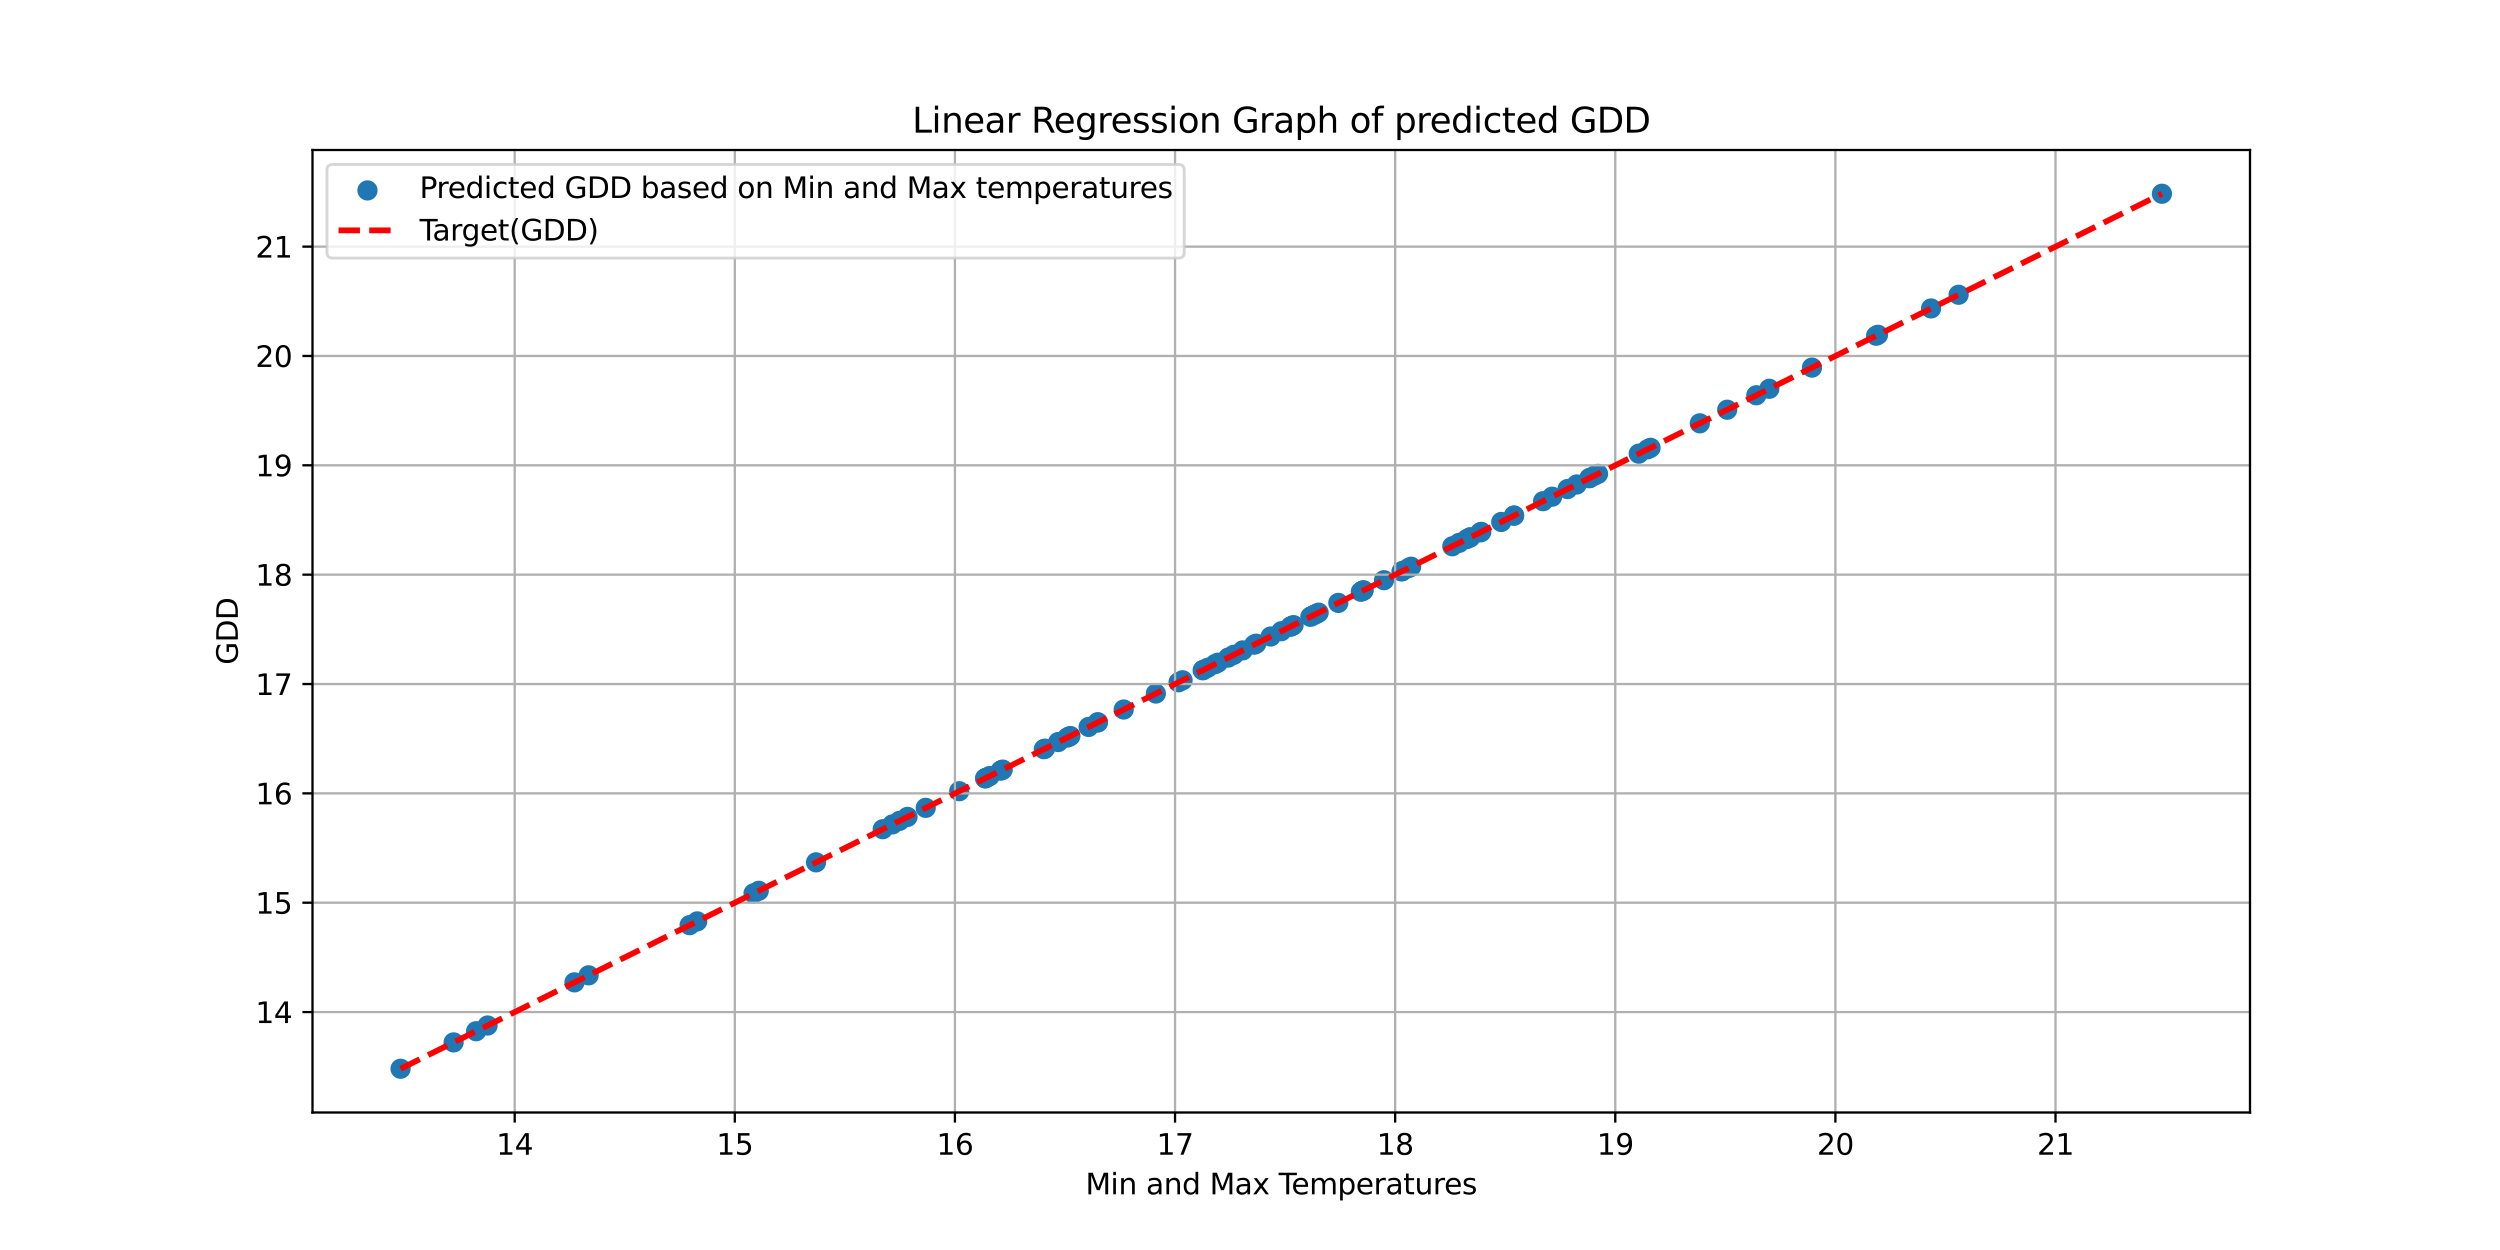 <?xml version="1.0" encoding="utf-8" standalone="no"?>
<!DOCTYPE svg PUBLIC "-//W3C//DTD SVG 1.1//EN"
  "http://www.w3.org/Graphics/SVG/1.1/DTD/svg11.dtd">
<svg xmlns:xlink="http://www.w3.org/1999/xlink" width="864pt" height="432pt" viewBox="0 0 864 432" xmlns="http://www.w3.org/2000/svg" version="1.1">
 <defs>
  <style type="text/css">*{stroke-linejoin: round; stroke-linecap: butt}</style>
 </defs>
 <g id="figure_1">
  <g id="patch_1">
   <path d="M 0 432 
L 864 432 
L 864 0 
L 0 0 
z
" style="fill: #ffffff"/>
  </g>
  <g id="axes_1">
   <g id="patch_2">
    <path d="M 108 384.48 
L 777.6 384.48 
L 777.6 51.84 
L 108 51.84 
z
" style="fill: #ffffff"/>
   </g>
   <g id="PathCollection_1">
    <defs>
     <path id="m4704cd277d" d="M 0 3 
C 0.796 3 1.559 2.684 2.121 2.121 
C 2.684 1.559 3 0.796 3 0 
C 3 -0.796 2.684 -1.559 2.121 -2.121 
C 1.559 -2.684 0.796 -3 0 -3 
C -0.796 -3 -1.559 -2.684 -2.121 -2.121 
C -2.684 -1.559 -3 -0.796 -3 0 
C -3 0.796 -2.684 1.559 -2.121 2.121 
C -1.559 2.684 -0.796 3 0 3 
z
" style="stroke: #1f77b4"/>
    </defs>
    <g clip-path="url(#p6d5e7e1c48)">
     <use xlink:href="#m4704cd277d" x="365.719" y="256.452" style="fill: #1f77b4; stroke: #1f77b4"/>
     <use xlink:href="#m4704cd277d" x="415.648" y="231.649" style="fill: #1f77b4; stroke: #1f77b4"/>
     <use xlink:href="#m4704cd277d" x="360.746" y="258.922" style="fill: #1f77b4; stroke: #1f77b4"/>
     <use xlink:href="#m4704cd277d" x="319.931" y="279.198" style="fill: #1f77b4; stroke: #1f77b4"/>
     <use xlink:href="#m4704cd277d" x="508.067" y="185.737" style="fill: #1f77b4; stroke: #1f77b4"/>
     <use xlink:href="#m4704cd277d" x="549.266" y="165.271" style="fill: #1f77b4; stroke: #1f77b4"/>
     <use xlink:href="#m4704cd277d" x="424.486" y="227.258" style="fill: #1f77b4; stroke: #1f77b4"/>
     <use xlink:href="#m4704cd277d" x="511.937" y="183.815" style="fill: #1f77b4; stroke: #1f77b4"/>
     <use xlink:href="#m4704cd277d" x="447.053" y="216.047" style="fill: #1f77b4; stroke: #1f77b4"/>
     <use xlink:href="#m4704cd277d" x="536.412" y="171.656" style="fill: #1f77b4; stroke: #1f77b4"/>
     <use xlink:href="#m4704cd277d" x="446.619" y="216.263" style="fill: #1f77b4; stroke: #1f77b4"/>
     <use xlink:href="#m4704cd277d" x="369.912" y="254.369" style="fill: #1f77b4; stroke: #1f77b4"/>
     <use xlink:href="#m4704cd277d" x="501.918" y="188.792" style="fill: #1f77b4; stroke: #1f77b4"/>
     <use xlink:href="#m4704cd277d" x="446.04" y="216.55" style="fill: #1f77b4; stroke: #1f77b4"/>
     <use xlink:href="#m4704cd277d" x="198.534" y="339.505" style="fill: #1f77b4; stroke: #1f77b4"/>
     <use xlink:href="#m4704cd277d" x="376.227" y="251.232" style="fill: #1f77b4; stroke: #1f77b4"/>
     <use xlink:href="#m4704cd277d" x="533.282" y="173.211" style="fill: #1f77b4; stroke: #1f77b4"/>
     <use xlink:href="#m4704cd277d" x="606.979" y="136.6" style="fill: #1f77b4; stroke: #1f77b4"/>
     <use xlink:href="#m4704cd277d" x="587.458" y="146.298" style="fill: #1f77b4; stroke: #1f77b4"/>
     <use xlink:href="#m4704cd277d" x="203.426" y="337.075" style="fill: #1f77b4; stroke: #1f77b4"/>
     <use xlink:href="#m4704cd277d" x="340.535" y="268.963" style="fill: #1f77b4; stroke: #1f77b4"/>
     <use xlink:href="#m4704cd277d" x="454.802" y="212.198" style="fill: #1f77b4; stroke: #1f77b4"/>
     <use xlink:href="#m4704cd277d" x="417.375" y="230.791" style="fill: #1f77b4; stroke: #1f77b4"/>
     <use xlink:href="#m4704cd277d" x="566.351" y="156.783" style="fill: #1f77b4; stroke: #1f77b4"/>
     <use xlink:href="#m4704cd277d" x="368.854" y="254.894" style="fill: #1f77b4; stroke: #1f77b4"/>
     <use xlink:href="#m4704cd277d" x="570.423" y="154.76" style="fill: #1f77b4; stroke: #1f77b4"/>
     <use xlink:href="#m4704cd277d" x="552.281" y="163.772" style="fill: #1f77b4; stroke: #1f77b4"/>
     <use xlink:href="#m4704cd277d" x="611.477" y="134.366" style="fill: #1f77b4; stroke: #1f77b4"/>
     <use xlink:href="#m4704cd277d" x="541.736" y="169.011" style="fill: #1f77b4; stroke: #1f77b4"/>
     <use xlink:href="#m4704cd277d" x="379.434" y="249.639" style="fill: #1f77b4; stroke: #1f77b4"/>
     <use xlink:href="#m4704cd277d" x="667.374" y="106.598" style="fill: #1f77b4; stroke: #1f77b4"/>
     <use xlink:href="#m4704cd277d" x="596.926" y="141.594" style="fill: #1f77b4; stroke: #1f77b4"/>
     <use xlink:href="#m4704cd277d" x="649.035" y="115.708" style="fill: #1f77b4; stroke: #1f77b4"/>
     <use xlink:href="#m4704cd277d" x="747.164" y="66.96" style="fill: #1f77b4; stroke: #1f77b4"/>
     <use xlink:href="#m4704cd277d" x="313.635" y="282.326" style="fill: #1f77b4; stroke: #1f77b4"/>
     <use xlink:href="#m4704cd277d" x="511.574" y="183.995" style="fill: #1f77b4; stroke: #1f77b4"/>
     <use xlink:href="#m4704cd277d" x="429.476" y="224.779" style="fill: #1f77b4; stroke: #1f77b4"/>
     <use xlink:href="#m4704cd277d" x="506.96" y="186.287" style="fill: #1f77b4; stroke: #1f77b4"/>
     <use xlink:href="#m4704cd277d" x="369.367" y="254.64" style="fill: #1f77b4; stroke: #1f77b4"/>
     <use xlink:href="#m4704cd277d" x="399.462" y="239.689" style="fill: #1f77b4; stroke: #1f77b4"/>
     <use xlink:href="#m4704cd277d" x="523.229" y="178.205" style="fill: #1f77b4; stroke: #1f77b4"/>
     <use xlink:href="#m4704cd277d" x="470.307" y="204.495" style="fill: #1f77b4; stroke: #1f77b4"/>
     <use xlink:href="#m4704cd277d" x="260.431" y="308.756" style="fill: #1f77b4; stroke: #1f77b4"/>
     <use xlink:href="#m4704cd277d" x="168.51" y="354.42" style="fill: #1f77b4; stroke: #1f77b4"/>
     <use xlink:href="#m4704cd277d" x="138.436" y="369.36" style="fill: #1f77b4; stroke: #1f77b4"/>
     <use xlink:href="#m4704cd277d" x="408.692" y="235.104" style="fill: #1f77b4; stroke: #1f77b4"/>
     <use xlink:href="#m4704cd277d" x="446.064" y="216.539" style="fill: #1f77b4; stroke: #1f77b4"/>
     <use xlink:href="#m4704cd277d" x="346.545" y="265.977" style="fill: #1f77b4; stroke: #1f77b4"/>
     <use xlink:href="#m4704cd277d" x="342.052" y="268.209" style="fill: #1f77b4; stroke: #1f77b4"/>
     <use xlink:href="#m4704cd277d" x="426.416" y="226.299" style="fill: #1f77b4; stroke: #1f77b4"/>
     <use xlink:href="#m4704cd277d" x="471.161" y="204.071" style="fill: #1f77b4; stroke: #1f77b4"/>
     <use xlink:href="#m4704cd277d" x="484.718" y="197.336" style="fill: #1f77b4; stroke: #1f77b4"/>
     <use xlink:href="#m4704cd277d" x="238.332" y="319.734" style="fill: #1f77b4; stroke: #1f77b4"/>
     <use xlink:href="#m4704cd277d" x="340.457" y="269.001" style="fill: #1f77b4; stroke: #1f77b4"/>
     <use xlink:href="#m4704cd277d" x="415.847" y="231.55" style="fill: #1f77b4; stroke: #1f77b4"/>
     <use xlink:href="#m4704cd277d" x="262.223" y="307.866" style="fill: #1f77b4; stroke: #1f77b4"/>
     <use xlink:href="#m4704cd277d" x="504.293" y="187.612" style="fill: #1f77b4; stroke: #1f77b4"/>
     <use xlink:href="#m4704cd277d" x="361.13" y="258.732" style="fill: #1f77b4; stroke: #1f77b4"/>
     <use xlink:href="#m4704cd277d" x="420.912" y="229.033" style="fill: #1f77b4; stroke: #1f77b4"/>
     <use xlink:href="#m4704cd277d" x="453.288" y="212.95" style="fill: #1f77b4; stroke: #1f77b4"/>
     <use xlink:href="#m4704cd277d" x="523.272" y="178.184" style="fill: #1f77b4; stroke: #1f77b4"/>
     <use xlink:href="#m4704cd277d" x="164.543" y="356.391" style="fill: #1f77b4; stroke: #1f77b4"/>
     <use xlink:href="#m4704cd277d" x="308.427" y="284.913" style="fill: #1f77b4; stroke: #1f77b4"/>
     <use xlink:href="#m4704cd277d" x="310.892" y="283.688" style="fill: #1f77b4; stroke: #1f77b4"/>
     <use xlink:href="#m4704cd277d" x="240.955" y="318.431" style="fill: #1f77b4; stroke: #1f77b4"/>
     <use xlink:href="#m4704cd277d" x="486.769" y="196.317" style="fill: #1f77b4; stroke: #1f77b4"/>
     <use xlink:href="#m4704cd277d" x="470.601" y="204.349" style="fill: #1f77b4; stroke: #1f77b4"/>
     <use xlink:href="#m4704cd277d" x="407.306" y="235.792" style="fill: #1f77b4; stroke: #1f77b4"/>
     <use xlink:href="#m4704cd277d" x="452.867" y="213.159" style="fill: #1f77b4; stroke: #1f77b4"/>
     <use xlink:href="#m4704cd277d" x="478.315" y="200.517" style="fill: #1f77b4; stroke: #1f77b4"/>
     <use xlink:href="#m4704cd277d" x="305.069" y="286.581" style="fill: #1f77b4; stroke: #1f77b4"/>
     <use xlink:href="#m4704cd277d" x="569.363" y="155.287" style="fill: #1f77b4; stroke: #1f77b4"/>
     <use xlink:href="#m4704cd277d" x="508.071" y="185.735" style="fill: #1f77b4; stroke: #1f77b4"/>
     <use xlink:href="#m4704cd277d" x="379.38" y="249.666" style="fill: #1f77b4; stroke: #1f77b4"/>
     <use xlink:href="#m4704cd277d" x="331.51" y="273.446" style="fill: #1f77b4; stroke: #1f77b4"/>
     <use xlink:href="#m4704cd277d" x="340.952" y="268.756" style="fill: #1f77b4; stroke: #1f77b4"/>
     <use xlink:href="#m4704cd277d" x="471.237" y="204.033" style="fill: #1f77b4; stroke: #1f77b4"/>
     <use xlink:href="#m4704cd277d" x="419.879" y="229.547" style="fill: #1f77b4; stroke: #1f77b4"/>
     <use xlink:href="#m4704cd277d" x="544.905" y="167.437" style="fill: #1f77b4; stroke: #1f77b4"/>
     <use xlink:href="#m4704cd277d" x="345.814" y="266.34" style="fill: #1f77b4; stroke: #1f77b4"/>
     <use xlink:href="#m4704cd277d" x="551.11" y="164.355" style="fill: #1f77b4; stroke: #1f77b4"/>
     <use xlink:href="#m4704cd277d" x="282.031" y="298.026" style="fill: #1f77b4; stroke: #1f77b4"/>
     <use xlink:href="#m4704cd277d" x="487.698" y="195.856" style="fill: #1f77b4; stroke: #1f77b4"/>
     <use xlink:href="#m4704cd277d" x="454.222" y="212.486" style="fill: #1f77b4; stroke: #1f77b4"/>
     <use xlink:href="#m4704cd277d" x="455.723" y="211.74" style="fill: #1f77b4; stroke: #1f77b4"/>
     <use xlink:href="#m4704cd277d" x="549.442" y="165.183" style="fill: #1f77b4; stroke: #1f77b4"/>
     <use xlink:href="#m4704cd277d" x="156.768" y="360.253" style="fill: #1f77b4; stroke: #1f77b4"/>
     <use xlink:href="#m4704cd277d" x="433.466" y="222.797" style="fill: #1f77b4; stroke: #1f77b4"/>
     <use xlink:href="#m4704cd277d" x="346.222" y="266.137" style="fill: #1f77b4; stroke: #1f77b4"/>
     <use xlink:href="#m4704cd277d" x="462.526" y="208.361" style="fill: #1f77b4; stroke: #1f77b4"/>
     <use xlink:href="#m4704cd277d" x="676.895" y="101.867" style="fill: #1f77b4; stroke: #1f77b4"/>
     <use xlink:href="#m4704cd277d" x="439.142" y="219.977" style="fill: #1f77b4; stroke: #1f77b4"/>
     <use xlink:href="#m4704cd277d" x="648.392" y="116.027" style="fill: #1f77b4; stroke: #1f77b4"/>
     <use xlink:href="#m4704cd277d" x="471.01" y="204.146" style="fill: #1f77b4; stroke: #1f77b4"/>
     <use xlink:href="#m4704cd277d" x="518.829" y="180.391" style="fill: #1f77b4; stroke: #1f77b4"/>
     <use xlink:href="#m4704cd277d" x="434.155" y="222.455" style="fill: #1f77b4; stroke: #1f77b4"/>
     <use xlink:href="#m4704cd277d" x="626.223" y="127.04" style="fill: #1f77b4; stroke: #1f77b4"/>
     <use xlink:href="#m4704cd277d" x="442.828" y="218.146" style="fill: #1f77b4; stroke: #1f77b4"/>
     <use xlink:href="#m4704cd277d" x="484.377" y="197.505" style="fill: #1f77b4; stroke: #1f77b4"/>
     <use xlink:href="#m4704cd277d" x="388.346" y="245.211" style="fill: #1f77b4; stroke: #1f77b4"/>
    </g>
   </g>
   <g id="matplotlib.axis_1">
    <g id="xtick_1">
     <g id="line2d_1">
      <path d="M 177.877 384.48 
L 177.877 51.84 
" clip-path="url(#p6d5e7e1c48)" style="fill: none; stroke: #b0b0b0; stroke-width: 0.8; stroke-linecap: square"/>
     </g>
     <g id="line2d_2">
      <defs>
       <path id="ma5f5c863a3" d="M 0 0 
L 0 3.5 
" style="stroke: #000000; stroke-width: 0.8"/>
      </defs>
      <g>
       <use xlink:href="#ma5f5c863a3" x="177.877" y="384.48" style="stroke: #000000; stroke-width: 0.8"/>
      </g>
     </g>
     <g id="text_1">
      <!-- 14 -->
      <g transform="translate(171.514 399.078) scale(0.1 -0.1)">
       <defs>
        <path id="DejaVuSans-31" d="M 794 531 
L 1825 531 
L 1825 4091 
L 703 3866 
L 703 4441 
L 1819 4666 
L 2450 4666 
L 2450 531 
L 3481 531 
L 3481 0 
L 794 0 
L 794 531 
z
" transform="scale(0.016)"/>
        <path id="DejaVuSans-34" d="M 2419 4116 
L 825 1625 
L 2419 1625 
L 2419 4116 
z
M 2253 4666 
L 3047 4666 
L 3047 1625 
L 3713 1625 
L 3713 1100 
L 3047 1100 
L 3047 0 
L 2419 0 
L 2419 1100 
L 313 1100 
L 313 1709 
L 2253 4666 
z
" transform="scale(0.016)"/>
       </defs>
       <use xlink:href="#DejaVuSans-31"/>
       <use xlink:href="#DejaVuSans-34" x="63.623"/>
      </g>
     </g>
    </g>
    <g id="xtick_2">
     <g id="line2d_3">
      <path d="M 253.949 384.48 
L 253.949 51.84 
" clip-path="url(#p6d5e7e1c48)" style="fill: none; stroke: #b0b0b0; stroke-width: 0.8; stroke-linecap: square"/>
     </g>
     <g id="line2d_4">
      <g>
       <use xlink:href="#ma5f5c863a3" x="253.949" y="384.48" style="stroke: #000000; stroke-width: 0.8"/>
      </g>
     </g>
     <g id="text_2">
      <!-- 15 -->
      <g transform="translate(247.587 399.078) scale(0.1 -0.1)">
       <defs>
        <path id="DejaVuSans-35" d="M 691 4666 
L 3169 4666 
L 3169 4134 
L 1269 4134 
L 1269 2991 
Q 1406 3038 1543 3061 
Q 1681 3084 1819 3084 
Q 2600 3084 3056 2656 
Q 3513 2228 3513 1497 
Q 3513 744 3044 326 
Q 2575 -91 1722 -91 
Q 1428 -91 1123 -41 
Q 819 9 494 109 
L 494 744 
Q 775 591 1075 516 
Q 1375 441 1709 441 
Q 2250 441 2565 725 
Q 2881 1009 2881 1497 
Q 2881 1984 2565 2268 
Q 2250 2553 1709 2553 
Q 1456 2553 1204 2497 
Q 953 2441 691 2322 
L 691 4666 
z
" transform="scale(0.016)"/>
       </defs>
       <use xlink:href="#DejaVuSans-31"/>
       <use xlink:href="#DejaVuSans-35" x="63.623"/>
      </g>
     </g>
    </g>
    <g id="xtick_3">
     <g id="line2d_5">
      <path d="M 330.022 384.48 
L 330.022 51.84 
" clip-path="url(#p6d5e7e1c48)" style="fill: none; stroke: #b0b0b0; stroke-width: 0.8; stroke-linecap: square"/>
     </g>
     <g id="line2d_6">
      <g>
       <use xlink:href="#ma5f5c863a3" x="330.022" y="384.48" style="stroke: #000000; stroke-width: 0.8"/>
      </g>
     </g>
     <g id="text_3">
      <!-- 16 -->
      <g transform="translate(323.659 399.078) scale(0.1 -0.1)">
       <defs>
        <path id="DejaVuSans-36" d="M 2113 2584 
Q 1688 2584 1439 2293 
Q 1191 2003 1191 1497 
Q 1191 994 1439 701 
Q 1688 409 2113 409 
Q 2538 409 2786 701 
Q 3034 994 3034 1497 
Q 3034 2003 2786 2293 
Q 2538 2584 2113 2584 
z
M 3366 4563 
L 3366 3988 
Q 3128 4100 2886 4159 
Q 2644 4219 2406 4219 
Q 1781 4219 1451 3797 
Q 1122 3375 1075 2522 
Q 1259 2794 1537 2939 
Q 1816 3084 2150 3084 
Q 2853 3084 3261 2657 
Q 3669 2231 3669 1497 
Q 3669 778 3244 343 
Q 2819 -91 2113 -91 
Q 1303 -91 875 529 
Q 447 1150 447 2328 
Q 447 3434 972 4092 
Q 1497 4750 2381 4750 
Q 2619 4750 2861 4703 
Q 3103 4656 3366 4563 
z
" transform="scale(0.016)"/>
       </defs>
       <use xlink:href="#DejaVuSans-31"/>
       <use xlink:href="#DejaVuSans-36" x="63.623"/>
      </g>
     </g>
    </g>
    <g id="xtick_4">
     <g id="line2d_7">
      <path d="M 406.094 384.48 
L 406.094 51.84 
" clip-path="url(#p6d5e7e1c48)" style="fill: none; stroke: #b0b0b0; stroke-width: 0.8; stroke-linecap: square"/>
     </g>
     <g id="line2d_8">
      <g>
       <use xlink:href="#ma5f5c863a3" x="406.094" y="384.48" style="stroke: #000000; stroke-width: 0.8"/>
      </g>
     </g>
     <g id="text_4">
      <!-- 17 -->
      <g transform="translate(399.731 399.078) scale(0.1 -0.1)">
       <defs>
        <path id="DejaVuSans-37" d="M 525 4666 
L 3525 4666 
L 3525 4397 
L 1831 0 
L 1172 0 
L 2766 4134 
L 525 4134 
L 525 4666 
z
" transform="scale(0.016)"/>
       </defs>
       <use xlink:href="#DejaVuSans-31"/>
       <use xlink:href="#DejaVuSans-37" x="63.623"/>
      </g>
     </g>
    </g>
    <g id="xtick_5">
     <g id="line2d_9">
      <path d="M 482.166 384.48 
L 482.166 51.84 
" clip-path="url(#p6d5e7e1c48)" style="fill: none; stroke: #b0b0b0; stroke-width: 0.8; stroke-linecap: square"/>
     </g>
     <g id="line2d_10">
      <g>
       <use xlink:href="#ma5f5c863a3" x="482.166" y="384.48" style="stroke: #000000; stroke-width: 0.8"/>
      </g>
     </g>
     <g id="text_5">
      <!-- 18 -->
      <g transform="translate(475.804 399.078) scale(0.1 -0.1)">
       <defs>
        <path id="DejaVuSans-38" d="M 2034 2216 
Q 1584 2216 1326 1975 
Q 1069 1734 1069 1313 
Q 1069 891 1326 650 
Q 1584 409 2034 409 
Q 2484 409 2743 651 
Q 3003 894 3003 1313 
Q 3003 1734 2745 1975 
Q 2488 2216 2034 2216 
z
M 1403 2484 
Q 997 2584 770 2862 
Q 544 3141 544 3541 
Q 544 4100 942 4425 
Q 1341 4750 2034 4750 
Q 2731 4750 3128 4425 
Q 3525 4100 3525 3541 
Q 3525 3141 3298 2862 
Q 3072 2584 2669 2484 
Q 3125 2378 3379 2068 
Q 3634 1759 3634 1313 
Q 3634 634 3220 271 
Q 2806 -91 2034 -91 
Q 1263 -91 848 271 
Q 434 634 434 1313 
Q 434 1759 690 2068 
Q 947 2378 1403 2484 
z
M 1172 3481 
Q 1172 3119 1398 2916 
Q 1625 2713 2034 2713 
Q 2441 2713 2670 2916 
Q 2900 3119 2900 3481 
Q 2900 3844 2670 4047 
Q 2441 4250 2034 4250 
Q 1625 4250 1398 4047 
Q 1172 3844 1172 3481 
z
" transform="scale(0.016)"/>
       </defs>
       <use xlink:href="#DejaVuSans-31"/>
       <use xlink:href="#DejaVuSans-38" x="63.623"/>
      </g>
     </g>
    </g>
    <g id="xtick_6">
     <g id="line2d_11">
      <path d="M 558.239 384.48 
L 558.239 51.84 
" clip-path="url(#p6d5e7e1c48)" style="fill: none; stroke: #b0b0b0; stroke-width: 0.8; stroke-linecap: square"/>
     </g>
     <g id="line2d_12">
      <g>
       <use xlink:href="#ma5f5c863a3" x="558.239" y="384.48" style="stroke: #000000; stroke-width: 0.8"/>
      </g>
     </g>
     <g id="text_6">
      <!-- 19 -->
      <g transform="translate(551.876 399.078) scale(0.1 -0.1)">
       <defs>
        <path id="DejaVuSans-39" d="M 703 97 
L 703 672 
Q 941 559 1184 500 
Q 1428 441 1663 441 
Q 2288 441 2617 861 
Q 2947 1281 2994 2138 
Q 2813 1869 2534 1725 
Q 2256 1581 1919 1581 
Q 1219 1581 811 2004 
Q 403 2428 403 3163 
Q 403 3881 828 4315 
Q 1253 4750 1959 4750 
Q 2769 4750 3195 4129 
Q 3622 3509 3622 2328 
Q 3622 1225 3098 567 
Q 2575 -91 1691 -91 
Q 1453 -91 1209 -44 
Q 966 3 703 97 
z
M 1959 2075 
Q 2384 2075 2632 2365 
Q 2881 2656 2881 3163 
Q 2881 3666 2632 3958 
Q 2384 4250 1959 4250 
Q 1534 4250 1286 3958 
Q 1038 3666 1038 3163 
Q 1038 2656 1286 2365 
Q 1534 2075 1959 2075 
z
" transform="scale(0.016)"/>
       </defs>
       <use xlink:href="#DejaVuSans-31"/>
       <use xlink:href="#DejaVuSans-39" x="63.623"/>
      </g>
     </g>
    </g>
    <g id="xtick_7">
     <g id="line2d_13">
      <path d="M 634.311 384.48 
L 634.311 51.84 
" clip-path="url(#p6d5e7e1c48)" style="fill: none; stroke: #b0b0b0; stroke-width: 0.8; stroke-linecap: square"/>
     </g>
     <g id="line2d_14">
      <g>
       <use xlink:href="#ma5f5c863a3" x="634.311" y="384.48" style="stroke: #000000; stroke-width: 0.8"/>
      </g>
     </g>
     <g id="text_7">
      <!-- 20 -->
      <g transform="translate(627.948 399.078) scale(0.1 -0.1)">
       <defs>
        <path id="DejaVuSans-32" d="M 1228 531 
L 3431 531 
L 3431 0 
L 469 0 
L 469 531 
Q 828 903 1448 1529 
Q 2069 2156 2228 2338 
Q 2531 2678 2651 2914 
Q 2772 3150 2772 3378 
Q 2772 3750 2511 3984 
Q 2250 4219 1831 4219 
Q 1534 4219 1204 4116 
Q 875 4013 500 3803 
L 500 4441 
Q 881 4594 1212 4672 
Q 1544 4750 1819 4750 
Q 2544 4750 2975 4387 
Q 3406 4025 3406 3419 
Q 3406 3131 3298 2873 
Q 3191 2616 2906 2266 
Q 2828 2175 2409 1742 
Q 1991 1309 1228 531 
z
" transform="scale(0.016)"/>
        <path id="DejaVuSans-30" d="M 2034 4250 
Q 1547 4250 1301 3770 
Q 1056 3291 1056 2328 
Q 1056 1369 1301 889 
Q 1547 409 2034 409 
Q 2525 409 2770 889 
Q 3016 1369 3016 2328 
Q 3016 3291 2770 3770 
Q 2525 4250 2034 4250 
z
M 2034 4750 
Q 2819 4750 3233 4129 
Q 3647 3509 3647 2328 
Q 3647 1150 3233 529 
Q 2819 -91 2034 -91 
Q 1250 -91 836 529 
Q 422 1150 422 2328 
Q 422 3509 836 4129 
Q 1250 4750 2034 4750 
z
" transform="scale(0.016)"/>
       </defs>
       <use xlink:href="#DejaVuSans-32"/>
       <use xlink:href="#DejaVuSans-30" x="63.623"/>
      </g>
     </g>
    </g>
    <g id="xtick_8">
     <g id="line2d_15">
      <path d="M 710.383 384.48 
L 710.383 51.84 
" clip-path="url(#p6d5e7e1c48)" style="fill: none; stroke: #b0b0b0; stroke-width: 0.8; stroke-linecap: square"/>
     </g>
     <g id="line2d_16">
      <g>
       <use xlink:href="#ma5f5c863a3" x="710.383" y="384.48" style="stroke: #000000; stroke-width: 0.8"/>
      </g>
     </g>
     <g id="text_8">
      <!-- 21 -->
      <g transform="translate(704.021 399.078) scale(0.1 -0.1)">
       <use xlink:href="#DejaVuSans-32"/>
       <use xlink:href="#DejaVuSans-31" x="63.623"/>
      </g>
     </g>
    </g>
    <g id="text_9">
     <!-- Min and Max Temperatures -->
     <g transform="translate(375.142 412.757) scale(0.1 -0.1)">
      <defs>
       <path id="DejaVuSans-4d" d="M 628 4666 
L 1569 4666 
L 2759 1491 
L 3956 4666 
L 4897 4666 
L 4897 0 
L 4281 0 
L 4281 4097 
L 3078 897 
L 2444 897 
L 1241 4097 
L 1241 0 
L 628 0 
L 628 4666 
z
" transform="scale(0.016)"/>
       <path id="DejaVuSans-69" d="M 603 3500 
L 1178 3500 
L 1178 0 
L 603 0 
L 603 3500 
z
M 603 4863 
L 1178 4863 
L 1178 4134 
L 603 4134 
L 603 4863 
z
" transform="scale(0.016)"/>
       <path id="DejaVuSans-6e" d="M 3513 2113 
L 3513 0 
L 2938 0 
L 2938 2094 
Q 2938 2591 2744 2837 
Q 2550 3084 2163 3084 
Q 1697 3084 1428 2787 
Q 1159 2491 1159 1978 
L 1159 0 
L 581 0 
L 581 3500 
L 1159 3500 
L 1159 2956 
Q 1366 3272 1645 3428 
Q 1925 3584 2291 3584 
Q 2894 3584 3203 3211 
Q 3513 2838 3513 2113 
z
" transform="scale(0.016)"/>
       <path id="DejaVuSans-20" transform="scale(0.016)"/>
       <path id="DejaVuSans-61" d="M 2194 1759 
Q 1497 1759 1228 1600 
Q 959 1441 959 1056 
Q 959 750 1161 570 
Q 1363 391 1709 391 
Q 2188 391 2477 730 
Q 2766 1069 2766 1631 
L 2766 1759 
L 2194 1759 
z
M 3341 1997 
L 3341 0 
L 2766 0 
L 2766 531 
Q 2569 213 2275 61 
Q 1981 -91 1556 -91 
Q 1019 -91 701 211 
Q 384 513 384 1019 
Q 384 1609 779 1909 
Q 1175 2209 1959 2209 
L 2766 2209 
L 2766 2266 
Q 2766 2663 2505 2880 
Q 2244 3097 1772 3097 
Q 1472 3097 1187 3025 
Q 903 2953 641 2809 
L 641 3341 
Q 956 3463 1253 3523 
Q 1550 3584 1831 3584 
Q 2591 3584 2966 3190 
Q 3341 2797 3341 1997 
z
" transform="scale(0.016)"/>
       <path id="DejaVuSans-64" d="M 2906 2969 
L 2906 4863 
L 3481 4863 
L 3481 0 
L 2906 0 
L 2906 525 
Q 2725 213 2448 61 
Q 2172 -91 1784 -91 
Q 1150 -91 751 415 
Q 353 922 353 1747 
Q 353 2572 751 3078 
Q 1150 3584 1784 3584 
Q 2172 3584 2448 3432 
Q 2725 3281 2906 2969 
z
M 947 1747 
Q 947 1113 1208 752 
Q 1469 391 1925 391 
Q 2381 391 2643 752 
Q 2906 1113 2906 1747 
Q 2906 2381 2643 2742 
Q 2381 3103 1925 3103 
Q 1469 3103 1208 2742 
Q 947 2381 947 1747 
z
" transform="scale(0.016)"/>
       <path id="DejaVuSans-78" d="M 3513 3500 
L 2247 1797 
L 3578 0 
L 2900 0 
L 1881 1375 
L 863 0 
L 184 0 
L 1544 1831 
L 300 3500 
L 978 3500 
L 1906 2253 
L 2834 3500 
L 3513 3500 
z
" transform="scale(0.016)"/>
       <path id="DejaVuSans-54" d="M -19 4666 
L 3928 4666 
L 3928 4134 
L 2272 4134 
L 2272 0 
L 1638 0 
L 1638 4134 
L -19 4134 
L -19 4666 
z
" transform="scale(0.016)"/>
       <path id="DejaVuSans-65" d="M 3597 1894 
L 3597 1613 
L 953 1613 
Q 991 1019 1311 708 
Q 1631 397 2203 397 
Q 2534 397 2845 478 
Q 3156 559 3463 722 
L 3463 178 
Q 3153 47 2828 -22 
Q 2503 -91 2169 -91 
Q 1331 -91 842 396 
Q 353 884 353 1716 
Q 353 2575 817 3079 
Q 1281 3584 2069 3584 
Q 2775 3584 3186 3129 
Q 3597 2675 3597 1894 
z
M 3022 2063 
Q 3016 2534 2758 2815 
Q 2500 3097 2075 3097 
Q 1594 3097 1305 2825 
Q 1016 2553 972 2059 
L 3022 2063 
z
" transform="scale(0.016)"/>
       <path id="DejaVuSans-6d" d="M 3328 2828 
Q 3544 3216 3844 3400 
Q 4144 3584 4550 3584 
Q 5097 3584 5394 3201 
Q 5691 2819 5691 2113 
L 5691 0 
L 5113 0 
L 5113 2094 
Q 5113 2597 4934 2840 
Q 4756 3084 4391 3084 
Q 3944 3084 3684 2787 
Q 3425 2491 3425 1978 
L 3425 0 
L 2847 0 
L 2847 2094 
Q 2847 2600 2669 2842 
Q 2491 3084 2119 3084 
Q 1678 3084 1418 2786 
Q 1159 2488 1159 1978 
L 1159 0 
L 581 0 
L 581 3500 
L 1159 3500 
L 1159 2956 
Q 1356 3278 1631 3431 
Q 1906 3584 2284 3584 
Q 2666 3584 2933 3390 
Q 3200 3197 3328 2828 
z
" transform="scale(0.016)"/>
       <path id="DejaVuSans-70" d="M 1159 525 
L 1159 -1331 
L 581 -1331 
L 581 3500 
L 1159 3500 
L 1159 2969 
Q 1341 3281 1617 3432 
Q 1894 3584 2278 3584 
Q 2916 3584 3314 3078 
Q 3713 2572 3713 1747 
Q 3713 922 3314 415 
Q 2916 -91 2278 -91 
Q 1894 -91 1617 61 
Q 1341 213 1159 525 
z
M 3116 1747 
Q 3116 2381 2855 2742 
Q 2594 3103 2138 3103 
Q 1681 3103 1420 2742 
Q 1159 2381 1159 1747 
Q 1159 1113 1420 752 
Q 1681 391 2138 391 
Q 2594 391 2855 752 
Q 3116 1113 3116 1747 
z
" transform="scale(0.016)"/>
       <path id="DejaVuSans-72" d="M 2631 2963 
Q 2534 3019 2420 3045 
Q 2306 3072 2169 3072 
Q 1681 3072 1420 2755 
Q 1159 2438 1159 1844 
L 1159 0 
L 581 0 
L 581 3500 
L 1159 3500 
L 1159 2956 
Q 1341 3275 1631 3429 
Q 1922 3584 2338 3584 
Q 2397 3584 2469 3576 
Q 2541 3569 2628 3553 
L 2631 2963 
z
" transform="scale(0.016)"/>
       <path id="DejaVuSans-74" d="M 1172 4494 
L 1172 3500 
L 2356 3500 
L 2356 3053 
L 1172 3053 
L 1172 1153 
Q 1172 725 1289 603 
Q 1406 481 1766 481 
L 2356 481 
L 2356 0 
L 1766 0 
Q 1100 0 847 248 
Q 594 497 594 1153 
L 594 3053 
L 172 3053 
L 172 3500 
L 594 3500 
L 594 4494 
L 1172 4494 
z
" transform="scale(0.016)"/>
       <path id="DejaVuSans-75" d="M 544 1381 
L 544 3500 
L 1119 3500 
L 1119 1403 
Q 1119 906 1312 657 
Q 1506 409 1894 409 
Q 2359 409 2629 706 
Q 2900 1003 2900 1516 
L 2900 3500 
L 3475 3500 
L 3475 0 
L 2900 0 
L 2900 538 
Q 2691 219 2414 64 
Q 2138 -91 1772 -91 
Q 1169 -91 856 284 
Q 544 659 544 1381 
z
M 1991 3584 
L 1991 3584 
z
" transform="scale(0.016)"/>
       <path id="DejaVuSans-73" d="M 2834 3397 
L 2834 2853 
Q 2591 2978 2328 3040 
Q 2066 3103 1784 3103 
Q 1356 3103 1142 2972 
Q 928 2841 928 2578 
Q 928 2378 1081 2264 
Q 1234 2150 1697 2047 
L 1894 2003 
Q 2506 1872 2764 1633 
Q 3022 1394 3022 966 
Q 3022 478 2636 193 
Q 2250 -91 1575 -91 
Q 1294 -91 989 -36 
Q 684 19 347 128 
L 347 722 
Q 666 556 975 473 
Q 1284 391 1588 391 
Q 1994 391 2212 530 
Q 2431 669 2431 922 
Q 2431 1156 2273 1281 
Q 2116 1406 1581 1522 
L 1381 1569 
Q 847 1681 609 1914 
Q 372 2147 372 2553 
Q 372 3047 722 3315 
Q 1072 3584 1716 3584 
Q 2034 3584 2315 3537 
Q 2597 3491 2834 3397 
z
" transform="scale(0.016)"/>
      </defs>
      <use xlink:href="#DejaVuSans-4d"/>
      <use xlink:href="#DejaVuSans-69" x="86.279"/>
      <use xlink:href="#DejaVuSans-6e" x="114.062"/>
      <use xlink:href="#DejaVuSans-20" x="177.441"/>
      <use xlink:href="#DejaVuSans-61" x="209.229"/>
      <use xlink:href="#DejaVuSans-6e" x="270.508"/>
      <use xlink:href="#DejaVuSans-64" x="333.887"/>
      <use xlink:href="#DejaVuSans-20" x="397.363"/>
      <use xlink:href="#DejaVuSans-4d" x="429.15"/>
      <use xlink:href="#DejaVuSans-61" x="515.43"/>
      <use xlink:href="#DejaVuSans-78" x="576.709"/>
      <use xlink:href="#DejaVuSans-20" x="635.889"/>
      <use xlink:href="#DejaVuSans-54" x="667.676"/>
      <use xlink:href="#DejaVuSans-65" x="711.76"/>
      <use xlink:href="#DejaVuSans-6d" x="773.283"/>
      <use xlink:href="#DejaVuSans-70" x="870.695"/>
      <use xlink:href="#DejaVuSans-65" x="934.172"/>
      <use xlink:href="#DejaVuSans-72" x="995.695"/>
      <use xlink:href="#DejaVuSans-61" x="1036.809"/>
      <use xlink:href="#DejaVuSans-74" x="1098.088"/>
      <use xlink:href="#DejaVuSans-75" x="1137.297"/>
      <use xlink:href="#DejaVuSans-72" x="1200.676"/>
      <use xlink:href="#DejaVuSans-65" x="1239.539"/>
      <use xlink:href="#DejaVuSans-73" x="1301.062"/>
     </g>
    </g>
   </g>
   <g id="matplotlib.axis_2">
    <g id="ytick_1">
     <g id="line2d_17">
      <path d="M 108 349.767 
L 777.6 349.767 
" clip-path="url(#p6d5e7e1c48)" style="fill: none; stroke: #b0b0b0; stroke-width: 0.8; stroke-linecap: square"/>
     </g>
     <g id="line2d_18">
      <defs>
       <path id="m985a148d3b" d="M 0 0 
L -3.5 0 
" style="stroke: #000000; stroke-width: 0.8"/>
      </defs>
      <g>
       <use xlink:href="#m985a148d3b" x="108" y="349.767" style="stroke: #000000; stroke-width: 0.8"/>
      </g>
     </g>
     <g id="text_10">
      <!-- 14 -->
      <g transform="translate(88.275 353.566) scale(0.1 -0.1)">
       <use xlink:href="#DejaVuSans-31"/>
       <use xlink:href="#DejaVuSans-34" x="63.623"/>
      </g>
     </g>
    </g>
    <g id="ytick_2">
     <g id="line2d_19">
      <path d="M 108 311.976 
L 777.6 311.976 
" clip-path="url(#p6d5e7e1c48)" style="fill: none; stroke: #b0b0b0; stroke-width: 0.8; stroke-linecap: square"/>
     </g>
     <g id="line2d_20">
      <g>
       <use xlink:href="#m985a148d3b" x="108" y="311.976" style="stroke: #000000; stroke-width: 0.8"/>
      </g>
     </g>
     <g id="text_11">
      <!-- 15 -->
      <g transform="translate(88.275 315.775) scale(0.1 -0.1)">
       <use xlink:href="#DejaVuSans-31"/>
       <use xlink:href="#DejaVuSans-35" x="63.623"/>
      </g>
     </g>
    </g>
    <g id="ytick_3">
     <g id="line2d_21">
      <path d="M 108 274.185 
L 777.6 274.185 
" clip-path="url(#p6d5e7e1c48)" style="fill: none; stroke: #b0b0b0; stroke-width: 0.8; stroke-linecap: square"/>
     </g>
     <g id="line2d_22">
      <g>
       <use xlink:href="#m985a148d3b" x="108" y="274.185" style="stroke: #000000; stroke-width: 0.8"/>
      </g>
     </g>
     <g id="text_12">
      <!-- 16 -->
      <g transform="translate(88.275 277.985) scale(0.1 -0.1)">
       <use xlink:href="#DejaVuSans-31"/>
       <use xlink:href="#DejaVuSans-36" x="63.623"/>
      </g>
     </g>
    </g>
    <g id="ytick_4">
     <g id="line2d_23">
      <path d="M 108 236.395 
L 777.6 236.395 
" clip-path="url(#p6d5e7e1c48)" style="fill: none; stroke: #b0b0b0; stroke-width: 0.8; stroke-linecap: square"/>
     </g>
     <g id="line2d_24">
      <g>
       <use xlink:href="#m985a148d3b" x="108" y="236.395" style="stroke: #000000; stroke-width: 0.8"/>
      </g>
     </g>
     <g id="text_13">
      <!-- 17 -->
      <g transform="translate(88.275 240.194) scale(0.1 -0.1)">
       <use xlink:href="#DejaVuSans-31"/>
       <use xlink:href="#DejaVuSans-37" x="63.623"/>
      </g>
     </g>
    </g>
    <g id="ytick_5">
     <g id="line2d_25">
      <path d="M 108 198.604 
L 777.6 198.604 
" clip-path="url(#p6d5e7e1c48)" style="fill: none; stroke: #b0b0b0; stroke-width: 0.8; stroke-linecap: square"/>
     </g>
     <g id="line2d_26">
      <g>
       <use xlink:href="#m985a148d3b" x="108" y="198.604" style="stroke: #000000; stroke-width: 0.8"/>
      </g>
     </g>
     <g id="text_14">
      <!-- 18 -->
      <g transform="translate(88.275 202.403) scale(0.1 -0.1)">
       <use xlink:href="#DejaVuSans-31"/>
       <use xlink:href="#DejaVuSans-38" x="63.623"/>
      </g>
     </g>
    </g>
    <g id="ytick_6">
     <g id="line2d_27">
      <path d="M 108 160.813 
L 777.6 160.813 
" clip-path="url(#p6d5e7e1c48)" style="fill: none; stroke: #b0b0b0; stroke-width: 0.8; stroke-linecap: square"/>
     </g>
     <g id="line2d_28">
      <g>
       <use xlink:href="#m985a148d3b" x="108" y="160.813" style="stroke: #000000; stroke-width: 0.8"/>
      </g>
     </g>
     <g id="text_15">
      <!-- 19 -->
      <g transform="translate(88.275 164.612) scale(0.1 -0.1)">
       <use xlink:href="#DejaVuSans-31"/>
       <use xlink:href="#DejaVuSans-39" x="63.623"/>
      </g>
     </g>
    </g>
    <g id="ytick_7">
     <g id="line2d_29">
      <path d="M 108 123.022 
L 777.6 123.022 
" clip-path="url(#p6d5e7e1c48)" style="fill: none; stroke: #b0b0b0; stroke-width: 0.8; stroke-linecap: square"/>
     </g>
     <g id="line2d_30">
      <g>
       <use xlink:href="#m985a148d3b" x="108" y="123.022" style="stroke: #000000; stroke-width: 0.8"/>
      </g>
     </g>
     <g id="text_16">
      <!-- 20 -->
      <g transform="translate(88.275 126.822) scale(0.1 -0.1)">
       <use xlink:href="#DejaVuSans-32"/>
       <use xlink:href="#DejaVuSans-30" x="63.623"/>
      </g>
     </g>
    </g>
    <g id="ytick_8">
     <g id="line2d_31">
      <path d="M 108 85.232 
L 777.6 85.232 
" clip-path="url(#p6d5e7e1c48)" style="fill: none; stroke: #b0b0b0; stroke-width: 0.8; stroke-linecap: square"/>
     </g>
     <g id="line2d_32">
      <g>
       <use xlink:href="#m985a148d3b" x="108" y="85.232" style="stroke: #000000; stroke-width: 0.8"/>
      </g>
     </g>
     <g id="text_17">
      <!-- 21 -->
      <g transform="translate(88.275 89.031) scale(0.1 -0.1)">
       <use xlink:href="#DejaVuSans-32"/>
       <use xlink:href="#DejaVuSans-31" x="63.623"/>
      </g>
     </g>
    </g>
    <g id="text_18">
     <!-- GDD -->
     <g transform="translate(82.195 229.734) rotate(-90) scale(0.1 -0.1)">
      <defs>
       <path id="DejaVuSans-47" d="M 3809 666 
L 3809 1919 
L 2778 1919 
L 2778 2438 
L 4434 2438 
L 4434 434 
Q 4069 175 3628 42 
Q 3188 -91 2688 -91 
Q 1594 -91 976 548 
Q 359 1188 359 2328 
Q 359 3472 976 4111 
Q 1594 4750 2688 4750 
Q 3144 4750 3555 4637 
Q 3966 4525 4313 4306 
L 4313 3634 
Q 3963 3931 3569 4081 
Q 3175 4231 2741 4231 
Q 1884 4231 1454 3753 
Q 1025 3275 1025 2328 
Q 1025 1384 1454 906 
Q 1884 428 2741 428 
Q 3075 428 3337 486 
Q 3600 544 3809 666 
z
" transform="scale(0.016)"/>
       <path id="DejaVuSans-44" d="M 1259 4147 
L 1259 519 
L 2022 519 
Q 2988 519 3436 956 
Q 3884 1394 3884 2338 
Q 3884 3275 3436 3711 
Q 2988 4147 2022 4147 
L 1259 4147 
z
M 628 4666 
L 1925 4666 
Q 3281 4666 3915 4102 
Q 4550 3538 4550 2338 
Q 4550 1131 3912 565 
Q 3275 0 1925 0 
L 628 0 
L 628 4666 
z
" transform="scale(0.016)"/>
      </defs>
      <use xlink:href="#DejaVuSans-47"/>
      <use xlink:href="#DejaVuSans-44" x="77.49"/>
      <use xlink:href="#DejaVuSans-44" x="154.492"/>
     </g>
    </g>
   </g>
   <g id="line2d_33">
    <path d="M 138.436 369.36 
L 747.164 66.96 
" clip-path="url(#p6d5e7e1c48)" style="fill: none; stroke-dasharray: 7.4,3.2; stroke-dashoffset: 0; stroke: #ff0000; stroke-width: 2"/>
   </g>
   <g id="patch_3">
    <path d="M 108 384.48 
L 108 51.84 
" style="fill: none; stroke: #000000; stroke-width: 0.8; stroke-linejoin: miter; stroke-linecap: square"/>
   </g>
   <g id="patch_4">
    <path d="M 777.6 384.48 
L 777.6 51.84 
" style="fill: none; stroke: #000000; stroke-width: 0.8; stroke-linejoin: miter; stroke-linecap: square"/>
   </g>
   <g id="patch_5">
    <path d="M 108 384.48 
L 777.6 384.48 
" style="fill: none; stroke: #000000; stroke-width: 0.8; stroke-linejoin: miter; stroke-linecap: square"/>
   </g>
   <g id="patch_6">
    <path d="M 108 51.84 
L 777.6 51.84 
" style="fill: none; stroke: #000000; stroke-width: 0.8; stroke-linejoin: miter; stroke-linecap: square"/>
   </g>
   <g id="text_19">
    <!-- Linear Regression Graph of predicted GDD -->
    <g transform="translate(315.265 45.84) scale(0.12 -0.12)">
     <defs>
      <path id="DejaVuSans-4c" d="M 628 4666 
L 1259 4666 
L 1259 531 
L 3531 531 
L 3531 0 
L 628 0 
L 628 4666 
z
" transform="scale(0.016)"/>
      <path id="DejaVuSans-52" d="M 2841 2188 
Q 3044 2119 3236 1894 
Q 3428 1669 3622 1275 
L 4263 0 
L 3584 0 
L 2988 1197 
Q 2756 1666 2539 1819 
Q 2322 1972 1947 1972 
L 1259 1972 
L 1259 0 
L 628 0 
L 628 4666 
L 2053 4666 
Q 2853 4666 3247 4331 
Q 3641 3997 3641 3322 
Q 3641 2881 3436 2590 
Q 3231 2300 2841 2188 
z
M 1259 4147 
L 1259 2491 
L 2053 2491 
Q 2509 2491 2742 2702 
Q 2975 2913 2975 3322 
Q 2975 3731 2742 3939 
Q 2509 4147 2053 4147 
L 1259 4147 
z
" transform="scale(0.016)"/>
      <path id="DejaVuSans-67" d="M 2906 1791 
Q 2906 2416 2648 2759 
Q 2391 3103 1925 3103 
Q 1463 3103 1205 2759 
Q 947 2416 947 1791 
Q 947 1169 1205 825 
Q 1463 481 1925 481 
Q 2391 481 2648 825 
Q 2906 1169 2906 1791 
z
M 3481 434 
Q 3481 -459 3084 -895 
Q 2688 -1331 1869 -1331 
Q 1566 -1331 1297 -1286 
Q 1028 -1241 775 -1147 
L 775 -588 
Q 1028 -725 1275 -790 
Q 1522 -856 1778 -856 
Q 2344 -856 2625 -561 
Q 2906 -266 2906 331 
L 2906 616 
Q 2728 306 2450 153 
Q 2172 0 1784 0 
Q 1141 0 747 490 
Q 353 981 353 1791 
Q 353 2603 747 3093 
Q 1141 3584 1784 3584 
Q 2172 3584 2450 3431 
Q 2728 3278 2906 2969 
L 2906 3500 
L 3481 3500 
L 3481 434 
z
" transform="scale(0.016)"/>
      <path id="DejaVuSans-6f" d="M 1959 3097 
Q 1497 3097 1228 2736 
Q 959 2375 959 1747 
Q 959 1119 1226 758 
Q 1494 397 1959 397 
Q 2419 397 2687 759 
Q 2956 1122 2956 1747 
Q 2956 2369 2687 2733 
Q 2419 3097 1959 3097 
z
M 1959 3584 
Q 2709 3584 3137 3096 
Q 3566 2609 3566 1747 
Q 3566 888 3137 398 
Q 2709 -91 1959 -91 
Q 1206 -91 779 398 
Q 353 888 353 1747 
Q 353 2609 779 3096 
Q 1206 3584 1959 3584 
z
" transform="scale(0.016)"/>
      <path id="DejaVuSans-68" d="M 3513 2113 
L 3513 0 
L 2938 0 
L 2938 2094 
Q 2938 2591 2744 2837 
Q 2550 3084 2163 3084 
Q 1697 3084 1428 2787 
Q 1159 2491 1159 1978 
L 1159 0 
L 581 0 
L 581 4863 
L 1159 4863 
L 1159 2956 
Q 1366 3272 1645 3428 
Q 1925 3584 2291 3584 
Q 2894 3584 3203 3211 
Q 3513 2838 3513 2113 
z
" transform="scale(0.016)"/>
      <path id="DejaVuSans-66" d="M 2375 4863 
L 2375 4384 
L 1825 4384 
Q 1516 4384 1395 4259 
Q 1275 4134 1275 3809 
L 1275 3500 
L 2222 3500 
L 2222 3053 
L 1275 3053 
L 1275 0 
L 697 0 
L 697 3053 
L 147 3053 
L 147 3500 
L 697 3500 
L 697 3744 
Q 697 4328 969 4595 
Q 1241 4863 1831 4863 
L 2375 4863 
z
" transform="scale(0.016)"/>
      <path id="DejaVuSans-63" d="M 3122 3366 
L 3122 2828 
Q 2878 2963 2633 3030 
Q 2388 3097 2138 3097 
Q 1578 3097 1268 2742 
Q 959 2388 959 1747 
Q 959 1106 1268 751 
Q 1578 397 2138 397 
Q 2388 397 2633 464 
Q 2878 531 3122 666 
L 3122 134 
Q 2881 22 2623 -34 
Q 2366 -91 2075 -91 
Q 1284 -91 818 406 
Q 353 903 353 1747 
Q 353 2603 823 3093 
Q 1294 3584 2113 3584 
Q 2378 3584 2631 3529 
Q 2884 3475 3122 3366 
z
" transform="scale(0.016)"/>
     </defs>
     <use xlink:href="#DejaVuSans-4c"/>
     <use xlink:href="#DejaVuSans-69" x="55.713"/>
     <use xlink:href="#DejaVuSans-6e" x="83.496"/>
     <use xlink:href="#DejaVuSans-65" x="146.875"/>
     <use xlink:href="#DejaVuSans-61" x="208.398"/>
     <use xlink:href="#DejaVuSans-72" x="269.678"/>
     <use xlink:href="#DejaVuSans-20" x="310.791"/>
     <use xlink:href="#DejaVuSans-52" x="342.578"/>
     <use xlink:href="#DejaVuSans-65" x="407.561"/>
     <use xlink:href="#DejaVuSans-67" x="469.084"/>
     <use xlink:href="#DejaVuSans-72" x="532.561"/>
     <use xlink:href="#DejaVuSans-65" x="571.424"/>
     <use xlink:href="#DejaVuSans-73" x="632.947"/>
     <use xlink:href="#DejaVuSans-73" x="685.047"/>
     <use xlink:href="#DejaVuSans-69" x="737.146"/>
     <use xlink:href="#DejaVuSans-6f" x="764.93"/>
     <use xlink:href="#DejaVuSans-6e" x="826.111"/>
     <use xlink:href="#DejaVuSans-20" x="889.49"/>
     <use xlink:href="#DejaVuSans-47" x="921.277"/>
     <use xlink:href="#DejaVuSans-72" x="998.768"/>
     <use xlink:href="#DejaVuSans-61" x="1039.881"/>
     <use xlink:href="#DejaVuSans-70" x="1101.16"/>
     <use xlink:href="#DejaVuSans-68" x="1164.637"/>
     <use xlink:href="#DejaVuSans-20" x="1228.016"/>
     <use xlink:href="#DejaVuSans-6f" x="1259.803"/>
     <use xlink:href="#DejaVuSans-66" x="1320.984"/>
     <use xlink:href="#DejaVuSans-20" x="1356.189"/>
     <use xlink:href="#DejaVuSans-70" x="1387.977"/>
     <use xlink:href="#DejaVuSans-72" x="1451.453"/>
     <use xlink:href="#DejaVuSans-65" x="1490.316"/>
     <use xlink:href="#DejaVuSans-64" x="1551.84"/>
     <use xlink:href="#DejaVuSans-69" x="1615.316"/>
     <use xlink:href="#DejaVuSans-63" x="1643.1"/>
     <use xlink:href="#DejaVuSans-74" x="1698.08"/>
     <use xlink:href="#DejaVuSans-65" x="1737.289"/>
     <use xlink:href="#DejaVuSans-64" x="1798.812"/>
     <use xlink:href="#DejaVuSans-20" x="1862.289"/>
     <use xlink:href="#DejaVuSans-47" x="1894.076"/>
     <use xlink:href="#DejaVuSans-44" x="1971.566"/>
     <use xlink:href="#DejaVuSans-44" x="2048.568"/>
    </g>
   </g>
   <g id="legend_1">
    <g id="patch_7">
     <path d="M 115 89.196 
L 407.273 89.196 
Q 409.273 89.196 409.273 87.196 
L 409.273 58.84 
Q 409.273 56.84 407.273 56.84 
L 115 56.84 
Q 113 56.84 113 58.84 
L 113 87.196 
Q 113 89.196 115 89.196 
z
" style="fill: #ffffff; opacity: 0.8; stroke: #cccccc; stroke-linejoin: miter"/>
    </g>
    <g id="PathCollection_2">
     <g>
      <use xlink:href="#m4704cd277d" x="127" y="65.813" style="fill: #1f77b4; stroke: #1f77b4"/>
     </g>
    </g>
    <g id="text_20">
     <!-- Predicted GDD based on Min and Max temperatures -->
     <g transform="translate(145 68.438) scale(0.1 -0.1)">
      <defs>
       <path id="DejaVuSans-50" d="M 1259 4147 
L 1259 2394 
L 2053 2394 
Q 2494 2394 2734 2622 
Q 2975 2850 2975 3272 
Q 2975 3691 2734 3919 
Q 2494 4147 2053 4147 
L 1259 4147 
z
M 628 4666 
L 2053 4666 
Q 2838 4666 3239 4311 
Q 3641 3956 3641 3272 
Q 3641 2581 3239 2228 
Q 2838 1875 2053 1875 
L 1259 1875 
L 1259 0 
L 628 0 
L 628 4666 
z
" transform="scale(0.016)"/>
       <path id="DejaVuSans-62" d="M 3116 1747 
Q 3116 2381 2855 2742 
Q 2594 3103 2138 3103 
Q 1681 3103 1420 2742 
Q 1159 2381 1159 1747 
Q 1159 1113 1420 752 
Q 1681 391 2138 391 
Q 2594 391 2855 752 
Q 3116 1113 3116 1747 
z
M 1159 2969 
Q 1341 3281 1617 3432 
Q 1894 3584 2278 3584 
Q 2916 3584 3314 3078 
Q 3713 2572 3713 1747 
Q 3713 922 3314 415 
Q 2916 -91 2278 -91 
Q 1894 -91 1617 61 
Q 1341 213 1159 525 
L 1159 0 
L 581 0 
L 581 4863 
L 1159 4863 
L 1159 2969 
z
" transform="scale(0.016)"/>
      </defs>
      <use xlink:href="#DejaVuSans-50"/>
      <use xlink:href="#DejaVuSans-72" x="58.553"/>
      <use xlink:href="#DejaVuSans-65" x="97.416"/>
      <use xlink:href="#DejaVuSans-64" x="158.939"/>
      <use xlink:href="#DejaVuSans-69" x="222.416"/>
      <use xlink:href="#DejaVuSans-63" x="250.199"/>
      <use xlink:href="#DejaVuSans-74" x="305.18"/>
      <use xlink:href="#DejaVuSans-65" x="344.389"/>
      <use xlink:href="#DejaVuSans-64" x="405.912"/>
      <use xlink:href="#DejaVuSans-20" x="469.389"/>
      <use xlink:href="#DejaVuSans-47" x="501.176"/>
      <use xlink:href="#DejaVuSans-44" x="578.666"/>
      <use xlink:href="#DejaVuSans-44" x="655.668"/>
      <use xlink:href="#DejaVuSans-20" x="732.67"/>
      <use xlink:href="#DejaVuSans-62" x="764.457"/>
      <use xlink:href="#DejaVuSans-61" x="827.934"/>
      <use xlink:href="#DejaVuSans-73" x="889.213"/>
      <use xlink:href="#DejaVuSans-65" x="941.312"/>
      <use xlink:href="#DejaVuSans-64" x="1002.836"/>
      <use xlink:href="#DejaVuSans-20" x="1066.312"/>
      <use xlink:href="#DejaVuSans-6f" x="1098.1"/>
      <use xlink:href="#DejaVuSans-6e" x="1159.281"/>
      <use xlink:href="#DejaVuSans-20" x="1222.66"/>
      <use xlink:href="#DejaVuSans-4d" x="1254.447"/>
      <use xlink:href="#DejaVuSans-69" x="1340.727"/>
      <use xlink:href="#DejaVuSans-6e" x="1368.51"/>
      <use xlink:href="#DejaVuSans-20" x="1431.889"/>
      <use xlink:href="#DejaVuSans-61" x="1463.676"/>
      <use xlink:href="#DejaVuSans-6e" x="1524.955"/>
      <use xlink:href="#DejaVuSans-64" x="1588.334"/>
      <use xlink:href="#DejaVuSans-20" x="1651.811"/>
      <use xlink:href="#DejaVuSans-4d" x="1683.598"/>
      <use xlink:href="#DejaVuSans-61" x="1769.877"/>
      <use xlink:href="#DejaVuSans-78" x="1831.156"/>
      <use xlink:href="#DejaVuSans-20" x="1890.336"/>
      <use xlink:href="#DejaVuSans-74" x="1922.123"/>
      <use xlink:href="#DejaVuSans-65" x="1961.332"/>
      <use xlink:href="#DejaVuSans-6d" x="2022.855"/>
      <use xlink:href="#DejaVuSans-70" x="2120.268"/>
      <use xlink:href="#DejaVuSans-65" x="2183.744"/>
      <use xlink:href="#DejaVuSans-72" x="2245.268"/>
      <use xlink:href="#DejaVuSans-61" x="2286.381"/>
      <use xlink:href="#DejaVuSans-74" x="2347.66"/>
      <use xlink:href="#DejaVuSans-75" x="2386.869"/>
      <use xlink:href="#DejaVuSans-72" x="2450.248"/>
      <use xlink:href="#DejaVuSans-65" x="2489.111"/>
      <use xlink:href="#DejaVuSans-73" x="2550.635"/>
     </g>
    </g>
    <g id="line2d_34">
     <path d="M 117 79.617 
L 127 79.617 
L 137 79.617 
" style="fill: none; stroke-dasharray: 7.4,3.2; stroke-dashoffset: 0; stroke: #ff0000; stroke-width: 2"/>
    </g>
    <g id="text_21">
     <!-- Target(GDD) -->
     <g transform="translate(145 83.117) scale(0.1 -0.1)">
      <defs>
       <path id="DejaVuSans-28" d="M 1984 4856 
Q 1566 4138 1362 3434 
Q 1159 2731 1159 2009 
Q 1159 1288 1364 580 
Q 1569 -128 1984 -844 
L 1484 -844 
Q 1016 -109 783 600 
Q 550 1309 550 2009 
Q 550 2706 781 3412 
Q 1013 4119 1484 4856 
L 1984 4856 
z
" transform="scale(0.016)"/>
       <path id="DejaVuSans-29" d="M 513 4856 
L 1013 4856 
Q 1481 4119 1714 3412 
Q 1947 2706 1947 2009 
Q 1947 1309 1714 600 
Q 1481 -109 1013 -844 
L 513 -844 
Q 928 -128 1133 580 
Q 1338 1288 1338 2009 
Q 1338 2731 1133 3434 
Q 928 4138 513 4856 
z
" transform="scale(0.016)"/>
      </defs>
      <use xlink:href="#DejaVuSans-54"/>
      <use xlink:href="#DejaVuSans-61" x="44.584"/>
      <use xlink:href="#DejaVuSans-72" x="105.863"/>
      <use xlink:href="#DejaVuSans-67" x="145.227"/>
      <use xlink:href="#DejaVuSans-65" x="208.703"/>
      <use xlink:href="#DejaVuSans-74" x="270.227"/>
      <use xlink:href="#DejaVuSans-28" x="309.436"/>
      <use xlink:href="#DejaVuSans-47" x="348.449"/>
      <use xlink:href="#DejaVuSans-44" x="425.939"/>
      <use xlink:href="#DejaVuSans-44" x="502.941"/>
      <use xlink:href="#DejaVuSans-29" x="579.943"/>
     </g>
    </g>
   </g>
  </g>
 </g>
 <defs>
  <clipPath id="p6d5e7e1c48">
   <rect x="108" y="51.84" width="669.6" height="332.64"/>
  </clipPath>
 </defs>
</svg>
